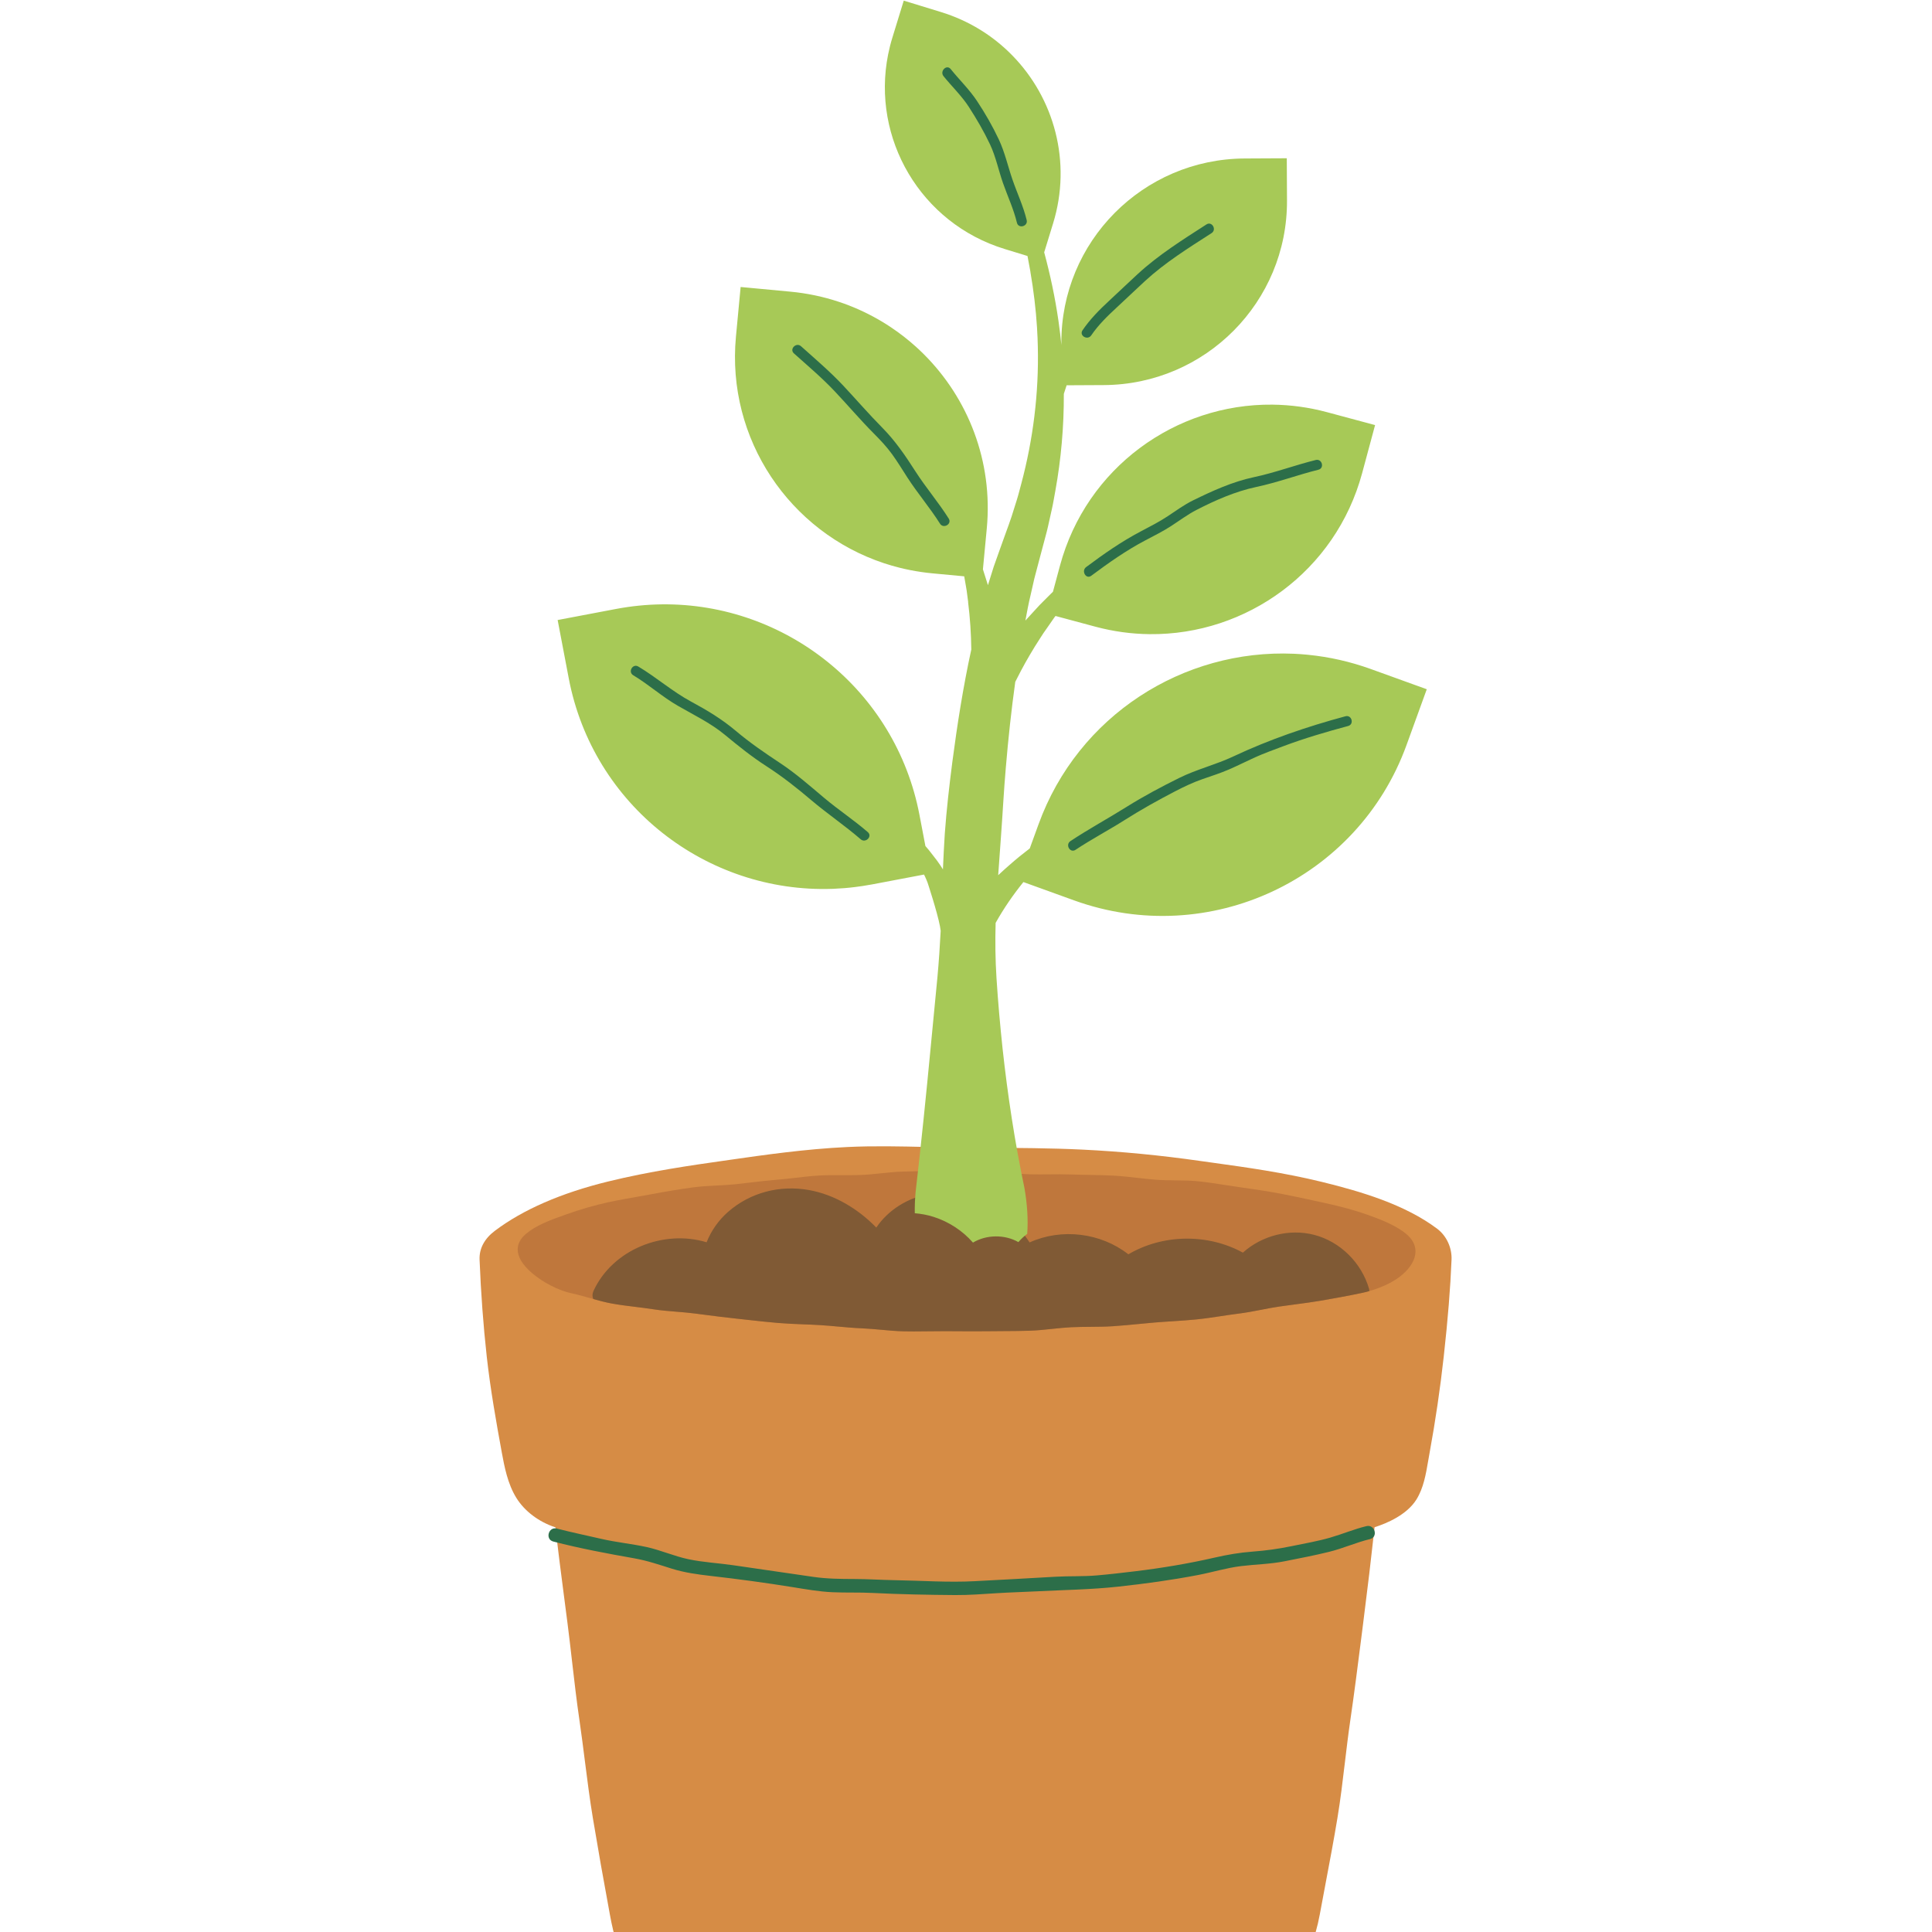 <svg xmlns="http://www.w3.org/2000/svg" xmlns:xlink="http://www.w3.org/1999/xlink" width="32" zoomAndPan="magnify" viewBox="0 0 350 350" height="32" preserveAspectRatio="xMidYMid meet" version="1.0"><defs><clipPath id="80eabda6e7"><path d="M 86.789 207 L 263 207 L 263 375 L 86.789 375 Z M 86.789 207 " clip-rule="nonzero"/></clipPath></defs><g clip-path="url(#80eabda6e7)"><path fill="#d68c45" d="M 262.961 228.199 C 262.75 233.383 262.301 238.961 261.547 245.762 C 260.906 251.551 260.043 257.414 258.984 263.191 C 258.895 263.672 258.812 264.156 258.73 264.641 C 258.316 267.066 257.887 269.574 256.602 271.645 C 254.848 274.453 251.203 275.977 249.02 276.672 C 248.426 282.102 247.727 287.973 246.941 294.125 L 246.574 297.016 C 245.961 301.84 245.328 306.832 244.609 311.73 C 244.238 314.273 243.93 316.875 243.629 319.387 C 243.238 322.66 242.84 326.039 242.289 329.348 C 241.621 333.398 240.844 337.5 240.094 341.465 C 239.758 343.254 239.418 345.039 239.09 346.828 C 238.262 351.305 236.809 354.801 234.645 357.523 C 232.891 359.707 230.863 361.422 228.629 362.625 C 220.816 366.82 213.867 369.672 207.379 371.34 C 200.441 373.125 193.008 374.273 184.652 374.855 C 183.961 374.902 182.98 374.922 181.82 374.922 C 176.758 374.922 168.242 374.539 165.105 374.316 C 156.66 373.73 149.254 372.598 142.465 370.852 C 135.238 368.988 128.281 366.234 121.191 362.43 L 120.672 362.152 C 118.508 360.988 116.27 359.785 114.699 357.824 C 112.176 354.641 111.156 350.492 110.488 346.852 C 109.297 340.418 108.289 334.695 107.402 329.352 C 106.836 325.941 106.395 322.457 105.965 319.086 C 105.66 316.676 105.344 314.188 104.988 311.746 C 104.461 308.164 104.039 304.508 103.633 300.977 C 103.371 298.688 103.109 296.398 102.816 294.117 C 102.617 292.555 102.414 290.988 102.207 289.418 C 101.664 285.246 101.102 280.934 100.633 276.699 C 97.629 275.719 95.055 273.789 93.551 271.371 C 91.957 268.805 91.375 265.676 90.91 263.16 C 89.891 257.594 88.836 251.664 88.18 245.762 C 87.562 240.184 87.121 234.273 86.879 228.195 C 86.797 226.199 87.758 224.395 89.648 222.973 C 94.742 219.133 101.641 216.129 110.152 214.043 C 117.777 212.172 125.43 211.082 131.02 210.289 L 132.301 210.105 C 138.367 209.234 145.914 208.152 153.516 207.793 C 158.262 207.566 163.152 207.676 167.879 207.785 C 170.176 207.836 172.551 207.891 174.848 207.902 L 177.477 207.918 C 184.148 207.953 190.457 207.984 196.16 208.266 C 203.164 208.609 210.305 209.297 217.379 210.312 C 218.242 210.434 219.16 210.562 220.125 210.695 C 225.664 211.465 232.555 212.418 239.539 214.129 C 246.555 215.852 254.512 218.203 260.355 222.598 C 262.051 223.879 263.047 226.023 262.961 228.199 Z M 262.961 228.199 " fill-opacity="1" fill-rule="nonzero"/></g><path fill="#bf773c" d="M 256.43 226.695 C 256.43 228.113 255.566 229.625 253.996 230.957 C 251.484 233.09 247.781 234.004 246.707 234.234 C 244.266 234.754 241.57 235.23 239.25 235.633 C 237.797 235.883 236.293 236.082 234.695 236.293 C 233.734 236.418 232.75 236.551 231.746 236.695 C 230.703 236.848 229.664 237.047 228.559 237.262 C 227.176 237.531 225.746 237.809 224.266 237.988 C 223.246 238.117 222.23 238.27 221.152 238.434 C 219.727 238.648 218.25 238.871 216.746 239.027 C 215.34 239.172 213.934 239.262 212.449 239.355 C 211.371 239.426 210.277 239.496 209.18 239.586 C 208.227 239.668 207.266 239.762 206.293 239.855 C 204.773 240 203.203 240.152 201.621 240.258 C 200.277 240.348 198.891 240.359 197.551 240.367 C 196.402 240.375 195.215 240.387 194.035 240.441 C 192.895 240.5 191.719 240.625 190.582 240.746 C 189.242 240.887 187.855 241.031 186.469 241.078 C 184.891 241.125 183.266 241.133 181.699 241.141 C 180.762 241.148 179.82 241.152 178.879 241.164 C 177.055 241.188 175.18 241.176 173.363 241.164 L 171.293 241.152 C 170.266 241.148 169.238 241.16 168.203 241.176 C 167.309 241.188 166.395 241.199 165.477 241.199 C 164.887 241.199 164.293 241.195 163.703 241.18 C 162.34 241.148 160.953 241.023 159.613 240.898 C 158.473 240.797 157.293 240.688 156.129 240.641 C 154.699 240.578 153.254 240.449 151.852 240.32 C 150.773 240.223 149.66 240.125 148.562 240.055 C 147.52 239.992 146.469 239.949 145.422 239.91 C 143.969 239.852 142.469 239.793 140.988 239.672 C 139.238 239.527 137.469 239.328 135.754 239.137 C 134.984 239.051 134.211 238.965 133.441 238.883 C 131.32 238.66 129.168 238.379 127.086 238.109 L 125.914 237.957 C 124.801 237.812 123.656 237.719 122.551 237.629 C 121.176 237.52 119.75 237.402 118.359 237.188 C 117.301 237.023 116.215 236.891 115.164 236.762 C 113.742 236.586 112.27 236.406 110.836 236.145 C 109.457 235.891 108.094 235.504 106.773 235.133 C 105.691 234.824 104.57 234.508 103.465 234.273 C 101.234 233.797 98.406 232.348 96.43 230.672 C 94.676 229.18 93.785 227.727 93.785 226.352 C 93.785 225.32 94.289 224.371 95.289 223.523 C 97.07 222.008 99.527 221.074 102.555 220.004 C 105.242 219.055 107.824 218.312 110.227 217.793 C 112.051 217.398 113.875 217.082 115.488 216.797 C 116.387 216.641 117.242 216.492 118.039 216.34 C 120.668 215.84 123.133 215.434 125.582 215.102 C 126.906 214.922 128.258 214.852 129.691 214.777 C 130.832 214.719 132.012 214.66 133.199 214.539 C 134.121 214.445 135.055 214.332 136.004 214.219 C 137.551 214.035 139.152 213.844 140.785 213.715 C 141.871 213.633 142.945 213.508 144.086 213.375 C 145.48 213.211 146.926 213.039 148.383 212.957 C 149.73 212.879 151.121 212.883 152.461 212.891 C 153.629 212.898 154.828 212.902 156.016 212.855 C 157.188 212.809 158.391 212.684 159.555 212.559 C 160.887 212.422 162.262 212.277 163.637 212.242 C 164.441 212.223 165.246 212.203 166.055 212.18 C 167.762 212.129 169.523 212.082 171.27 212.066 C 172.707 212.051 174.16 212.094 175.57 212.137 C 176.684 212.168 177.793 212.199 178.906 212.207 C 180.254 212.215 181.617 212.348 182.934 212.477 C 184.113 212.59 185.336 212.711 186.531 212.734 C 187.672 212.762 188.828 212.75 189.949 212.742 C 191.332 212.727 192.766 212.715 194.168 212.77 C 195.258 212.812 196.348 212.832 197.426 212.848 C 198.867 212.875 200.352 212.898 201.797 212.98 C 203.27 213.066 204.73 213.23 206.148 213.391 C 207.219 213.512 208.328 213.637 209.398 213.719 C 210.605 213.812 211.82 213.824 213 213.836 C 214.336 213.848 215.719 213.859 217.043 213.996 C 218.754 214.176 220.418 214.438 222.031 214.688 C 222.906 214.824 223.762 214.957 224.609 215.074 C 226.758 215.375 229.555 215.781 232.16 216.277 C 233.945 216.617 236.016 217.066 238.207 217.543 L 239.934 217.918 C 242.902 218.559 245.418 219.25 247.621 220.027 C 250.094 220.898 252.891 221.969 254.824 223.605 C 255.891 224.512 256.43 225.555 256.43 226.695 Z M 256.43 226.695 " fill-opacity="1" fill-rule="nonzero"/><path fill="#805a35" d="M 248.07 233.887 C 247.477 234.059 246.996 234.172 246.707 234.23 C 244.266 234.75 241.57 235.23 239.254 235.633 C 237.801 235.883 236.293 236.082 234.695 236.293 C 233.734 236.418 232.75 236.547 231.746 236.695 C 230.703 236.848 229.664 237.047 228.562 237.262 C 227.176 237.531 225.746 237.809 224.27 237.988 C 223.246 238.113 222.23 238.27 221.152 238.434 C 219.727 238.648 218.254 238.871 216.746 239.023 C 215.34 239.168 213.938 239.258 212.449 239.355 C 211.371 239.422 210.281 239.492 209.18 239.586 C 208.227 239.668 207.266 239.758 206.297 239.852 C 204.777 240 203.203 240.152 201.621 240.258 C 200.281 240.348 198.891 240.355 197.551 240.367 C 196.402 240.375 195.215 240.387 194.035 240.441 C 192.895 240.5 191.719 240.621 190.582 240.742 C 189.242 240.887 187.855 241.031 186.469 241.074 C 184.891 241.125 183.27 241.133 181.699 241.141 C 180.762 241.145 179.824 241.152 178.879 241.164 C 177.055 241.188 175.18 241.176 173.367 241.164 L 171.293 241.152 C 170.266 241.148 169.238 241.16 168.203 241.176 C 167.309 241.188 166.395 241.199 165.477 241.199 C 164.887 241.199 164.293 241.191 163.703 241.18 C 162.34 241.148 160.957 241.023 159.617 240.898 C 158.473 240.793 157.293 240.688 156.129 240.637 C 154.703 240.578 153.254 240.449 151.852 240.32 C 150.777 240.223 149.664 240.121 148.562 240.055 C 147.52 239.992 146.473 239.949 145.422 239.91 C 143.969 239.852 142.469 239.793 140.988 239.668 C 139.242 239.523 137.469 239.328 135.754 239.137 C 134.984 239.051 134.215 238.965 133.441 238.883 C 131.32 238.66 129.168 238.379 127.086 238.109 L 125.914 237.957 C 124.801 237.812 123.656 237.719 122.551 237.629 C 121.176 237.516 119.75 237.402 118.363 237.188 C 117.301 237.02 116.215 236.891 115.164 236.758 C 113.742 236.586 112.27 236.406 110.836 236.145 C 109.703 235.938 108.582 235.637 107.484 235.332 C 107.281 234.902 107.281 234.383 107.512 233.879 C 110.969 226.336 120.246 222.684 128.008 225.051 C 128.844 222.934 130.199 221.027 131.914 219.527 C 135.938 216.012 141.277 214.656 146.512 215.582 C 151.176 216.402 155.457 219 158.75 222.387 C 159.801 220.82 161.199 219.492 162.789 218.465 C 166.773 215.895 171.875 215.336 176.344 216.898 C 180.559 218.375 184.094 221.363 186.52 225.078 C 192.32 222.453 199.395 223.312 204.414 227.23 C 210.664 223.551 218.805 223.445 225.16 226.926 C 228.598 223.836 233.57 222.539 238.078 223.707 C 242.816 224.934 246.664 228.793 248.012 233.465 C 248.051 233.613 248.066 233.754 248.07 233.887 Z M 248.07 233.887 " fill-opacity="1" fill-rule="nonzero"/><path fill="#a7c957" d="M 258.473 124.863 L 254.805 134.973 C 245.965 159.336 219.008 171.938 194.594 163.117 L 185.398 159.793 C 183.523 162.117 181.832 164.574 180.406 167.121 C 180.391 167.148 180.379 167.176 180.367 167.199 C 180.273 170.516 180.312 173.836 180.523 177.16 C 180.793 181.414 181.172 185.668 181.621 189.91 C 182.547 198.398 183.832 206.859 185.594 215.254 C 186.105 218.199 186.277 220.988 186.09 223.52 C 185.504 223.965 184.961 224.465 184.492 225.02 C 182.012 223.609 178.711 223.641 176.262 225.109 C 174.371 222.949 171.914 221.34 169.145 220.453 C 168.047 220.102 166.887 219.883 165.723 219.789 C 165.719 219.531 165.719 219.273 165.719 219.012 C 165.719 218.922 165.723 218.832 165.723 218.742 C 165.727 218.52 165.73 218.293 165.738 218.066 C 165.742 217.91 165.754 217.75 165.758 217.59 C 165.77 217.426 165.773 217.262 165.785 217.094 C 165.805 216.766 165.824 216.43 165.855 216.098 C 165.887 215.809 165.918 215.52 165.953 215.23 C 166.926 206.77 167.781 198.359 168.578 189.973 L 169.828 176.984 C 170.082 174.199 170.27 171.414 170.414 168.629 C 170.375 168.359 170.332 168.09 170.289 167.82 C 169.766 165.105 168.047 159.922 168.039 159.898 C 167.887 159.508 167.73 159.117 167.547 158.738 L 167.395 158.434 L 158.004 160.215 C 157.426 160.324 156.848 160.418 156.27 160.508 C 155.805 160.578 155.336 160.645 154.871 160.699 C 154.238 160.777 153.605 160.844 152.973 160.895 C 152.328 160.945 151.684 160.984 151.043 161.012 C 150.957 161.016 150.871 161.02 150.785 161.023 C 128.004 161.809 107.426 145.93 103.035 122.887 L 101.023 112.324 L 111.605 110.316 C 114.398 109.789 117.176 109.516 119.922 109.484 C 142.262 109.234 162.254 124.973 166.574 147.645 L 167.645 153.262 C 168.078 153.77 168.516 154.27 168.906 154.812 C 170.164 156.359 170.82 157.504 170.82 157.504 L 170.82 157.523 L 170.82 157.504 C 170.918 155.336 171.016 153.168 171.16 151 C 171.473 146.664 171.973 142.344 172.527 138.02 C 173.422 131.215 174.488 124.414 175.961 117.66 C 175.926 114.801 175.734 111.926 175.379 109.062 C 175.383 109.07 175.391 109.07 175.395 109.078 C 175.34 108.641 175.285 108.207 175.223 107.773 C 175.117 106.762 174.898 105.773 174.738 104.77 L 174.676 104.406 L 168.914 103.867 C 167.559 103.738 166.227 103.543 164.918 103.285 C 164.266 103.156 163.617 103.012 162.977 102.852 C 162.016 102.613 161.066 102.336 160.141 102.031 C 143.094 96.383 131.57 79.582 133.324 60.977 L 134.172 51.992 L 138.059 52.355 L 143.172 52.836 C 146.223 53.121 149.16 53.746 151.949 54.672 C 152.262 54.773 152.57 54.879 152.875 54.988 C 155.324 55.871 157.652 56.984 159.84 58.297 C 160.387 58.629 160.926 58.969 161.453 59.324 C 163.035 60.383 164.539 61.559 165.945 62.828 C 166.41 63.25 166.871 63.688 167.316 64.129 C 175.371 72.141 179.91 83.543 178.766 95.723 L 178.148 102.258 L 178.066 103.141 L 178.301 103.883 C 178.512 104.594 178.758 105.297 178.973 106.008 C 178.992 105.953 179.004 105.902 179.023 105.852 L 180.012 102.688 L 181.125 99.551 L 182.207 96.539 C 182.551 95.559 182.938 94.586 183.25 93.598 L 184.188 90.621 C 184.508 89.629 184.738 88.617 185.02 87.613 C 187.164 79.574 188.207 71.223 188.012 62.836 C 188 62.281 187.98 61.727 187.961 61.172 C 187.957 61.082 187.949 60.992 187.945 60.898 C 187.926 60.418 187.902 59.934 187.871 59.453 C 187.871 59.418 187.867 59.387 187.867 59.355 C 187.656 55.973 187.242 52.598 186.664 49.238 L 186.668 49.234 C 186.668 49.234 186.672 49.238 186.672 49.238 C 186.508 48.281 186.328 47.328 186.141 46.375 L 181.992 45.105 C 166.797 40.449 157.848 25.098 160.891 9.867 C 161.094 8.852 161.348 7.836 161.66 6.828 L 163.723 0.117 L 166.629 1.004 L 166.996 1.117 L 170.449 2.176 C 175.516 3.73 179.887 6.469 183.348 10 C 190.969 17.762 194.203 29.336 190.781 40.457 L 189.281 45.336 L 189.164 45.707 C 190.254 49.746 191.129 53.852 191.734 58.016 C 191.742 58.07 191.75 58.129 191.758 58.184 C 191.848 58.801 191.93 59.422 192.004 60.043 C 192.023 60.203 192.047 60.363 192.066 60.523 C 192.145 61.191 192.215 61.859 192.281 62.527 L 192.277 62.172 C 192.184 43.785 207.043 28.805 225.469 28.711 L 229.812 28.688 C 229.812 28.688 229.809 28.688 229.809 28.688 L 233.113 28.672 L 233.152 36.301 C 233.246 54.688 218.387 69.668 199.961 69.762 L 193.23 69.797 L 192.754 71.258 C 192.742 71.289 192.73 71.32 192.723 71.352 C 192.746 77.238 192.234 83.145 191.18 88.953 C 190.969 90.039 190.809 91.141 190.559 92.219 L 189.836 95.461 C 189.594 96.543 189.277 97.602 189.004 98.676 L 188.172 101.805 L 187.379 104.816 L 186.688 107.867 C 186.32 109.363 186.047 110.895 185.758 112.422 C 186.246 111.875 186.762 111.344 187.246 110.797 L 188.32 109.629 C 188.684 109.246 189.07 108.875 189.441 108.5 C 189.883 108.066 190.316 107.629 190.754 107.195 L 192.027 102.465 C 196.805 84.746 212.961 73.113 230.535 73.305 C 233.789 73.344 237.09 73.781 240.379 74.664 L 249.109 77.008 L 246.762 85.723 C 241.984 103.445 225.828 115.074 208.254 114.883 C 205 114.848 201.699 114.406 198.41 113.523 L 191.215 111.59 C 191.145 111.684 191.07 111.777 191 111.871 L 190.578 112.477 L 190.129 113.125 C 189.766 113.66 189.387 114.18 189.023 114.707 C 188.816 115.016 188.609 115.324 188.418 115.641 C 187.789 116.602 187.188 117.582 186.605 118.57 C 186.023 119.555 185.465 120.555 184.93 121.566 C 184.586 122.215 184.25 122.867 183.926 123.52 C 183.211 128.668 182.652 133.852 182.215 139.051 C 181.844 143.262 181.641 147.492 181.324 151.715 C 181.168 153.992 180.996 156.27 180.832 158.551 C 181.516 157.906 182.211 157.281 182.918 156.668 C 184.094 155.629 185.309 154.645 186.551 153.699 L 188.133 149.348 C 195.301 129.578 214.402 117.555 234.395 118.434 C 234.469 118.438 234.539 118.441 234.609 118.445 C 235.27 118.477 235.934 118.523 236.594 118.586 C 236.742 118.598 236.891 118.613 237.039 118.629 C 240.816 119.008 244.609 119.855 248.34 121.203 L 254.098 123.281 C 254.098 123.281 254.094 123.281 254.094 123.281 Z M 258.473 124.863 " fill-opacity="1" fill-rule="nonzero"/><path fill="#2c6e49" d="M 100.23 279.262 C 98.711 278.867 99.359 276.52 100.879 276.914 C 103.555 277.605 106.262 278.164 108.953 278.785 C 111.648 279.406 114.406 279.668 117.105 280.254 C 119.695 280.82 122.133 281.922 124.727 282.469 C 127.426 283.039 130.203 283.168 132.93 283.57 C 137.746 284.277 142.566 284.98 147.383 285.672 C 149.832 286.023 152.27 286.047 154.738 286.051 C 157.168 286.051 159.594 286.223 162.023 286.262 C 166.871 286.34 171.75 286.703 176.59 286.445 C 181.445 286.191 186.297 285.926 191.148 285.645 C 193.645 285.496 196.148 285.617 198.641 285.406 C 200.996 285.207 203.344 284.926 205.688 284.645 C 210.516 284.059 215.336 283.254 220.074 282.168 C 222.34 281.648 224.582 281.262 226.902 281.09 C 229.309 280.914 231.613 280.59 233.977 280.102 C 236.309 279.621 238.688 279.215 240.977 278.555 C 243.184 277.918 245.305 277.016 247.543 276.473 C 249.07 276.102 249.715 278.449 248.191 278.82 C 245.664 279.434 243.289 280.512 240.766 281.133 C 238.105 281.789 235.398 282.305 232.711 282.84 C 230.105 283.359 227.477 283.391 224.848 283.711 C 222.215 284.031 219.656 284.824 217.059 285.324 C 212.262 286.246 207.402 286.91 202.547 287.438 C 197.641 287.973 192.727 288.027 187.797 288.285 C 185.375 288.41 182.949 288.469 180.527 288.625 C 178.035 288.781 175.555 288.977 173.055 288.961 C 168.078 288.922 163.059 288.832 158.09 288.578 C 155.656 288.453 153.219 288.555 150.785 288.445 C 148.375 288.336 145.992 287.91 143.617 287.527 C 138.672 286.73 133.672 286.055 128.699 285.488 C 126.336 285.219 124.008 284.895 121.73 284.188 C 119.469 283.48 117.27 282.723 114.926 282.309 C 109.988 281.438 105.086 280.52 100.23 279.262 Z M 114.715 122.328 C 117.527 124.016 119.973 126.234 122.82 127.871 C 125.734 129.551 128.711 130.965 131.32 133.121 C 133.773 135.148 136.176 137.086 138.852 138.809 C 141.73 140.664 144.359 142.738 146.965 144.953 C 149.871 147.418 153.043 149.551 155.922 152.043 C 156.805 152.809 158.105 151.523 157.215 150.75 C 154.68 148.551 151.863 146.699 149.293 144.535 C 146.703 142.352 144.164 140.113 141.332 138.242 C 138.539 136.395 135.859 134.562 133.297 132.402 C 130.781 130.277 128.098 128.664 125.203 127.105 C 121.805 125.27 118.938 122.727 115.637 120.75 C 114.625 120.145 113.707 121.723 114.715 122.328 Z M 194.84 153.953 C 197.734 152.031 200.82 150.41 203.754 148.551 C 206.711 146.676 209.758 144.977 212.867 143.363 C 214.496 142.52 216.121 141.742 217.855 141.141 C 219.461 140.582 221.078 140.07 222.637 139.395 C 224.23 138.707 225.781 137.914 227.363 137.199 C 229.031 136.445 230.766 135.832 232.48 135.184 C 236.332 133.734 240.262 132.59 244.23 131.52 C 245.367 131.215 244.887 129.449 243.746 129.758 C 236.742 131.648 229.973 133.961 223.406 137.047 C 220.242 138.535 216.824 139.355 213.688 140.902 C 210.418 142.516 207.176 144.242 204.09 146.176 C 200.727 148.285 197.219 150.18 193.918 152.375 C 192.941 153.027 193.859 154.609 194.84 153.953 Z M 143.828 64.023 C 146.352 66.285 148.934 68.457 151.258 70.93 C 153.629 73.445 155.855 76.074 158.297 78.527 C 159.473 79.711 160.617 80.918 161.598 82.27 C 162.586 83.629 163.457 85.07 164.367 86.484 C 166.223 89.363 168.465 91.969 170.289 94.867 C 170.914 95.859 172.5 94.941 171.871 93.945 C 170.012 90.992 167.73 88.34 165.848 85.406 C 164.027 82.574 162.219 79.895 159.844 77.492 C 157.418 75.039 155.172 72.441 152.82 69.922 C 150.41 67.344 147.742 65.082 145.121 62.73 C 144.25 61.945 142.949 63.234 143.828 64.023 Z M 197.691 104.305 C 200.816 101.977 203.992 99.734 207.445 97.914 C 209.039 97.074 210.652 96.273 212.164 95.293 C 213.684 94.309 215.133 93.215 216.746 92.383 C 220.148 90.629 223.828 89.016 227.582 88.219 C 231.414 87.41 235.051 86.039 238.844 85.094 C 239.988 84.812 239.504 83.047 238.359 83.332 C 234.566 84.277 230.926 85.648 227.098 86.457 C 223.285 87.266 219.617 88.938 216.133 90.648 C 214.504 91.449 213.043 92.527 211.535 93.523 C 209.98 94.551 208.332 95.387 206.688 96.254 C 203.176 98.098 199.941 100.359 196.766 102.73 C 195.832 103.426 196.746 105.012 197.691 104.305 Z M 197.688 60.754 C 198.988 58.844 200.648 57.234 202.34 55.672 C 204.035 54.105 205.699 52.504 207.398 50.941 C 211.07 47.555 215.301 44.93 219.484 42.234 C 220.473 41.598 219.555 40.016 218.562 40.656 C 214.246 43.438 209.891 46.16 206.105 49.648 C 204.363 51.254 202.652 52.891 200.918 54.5 C 199.148 56.137 197.465 57.836 196.109 59.836 C 195.445 60.809 197.031 61.723 197.688 60.754 Z M 170.93 13.801 C 172.438 15.672 174.207 17.348 175.516 19.371 C 176.922 21.547 178.25 23.82 179.355 26.164 C 180.406 28.402 180.891 30.844 181.703 33.168 C 182.543 35.566 183.629 37.871 184.227 40.352 C 184.5 41.492 186.266 41.012 185.992 39.867 C 185.379 37.328 184.254 34.973 183.41 32.512 C 182.578 30.086 182.031 27.574 180.934 25.242 C 179.809 22.852 178.461 20.508 177 18.305 C 175.617 16.211 173.793 14.461 172.227 12.512 C 171.488 11.594 170.199 12.891 170.93 13.801 Z M 170.93 13.801 " fill-opacity="1" fill-rule="nonzero"/></svg>